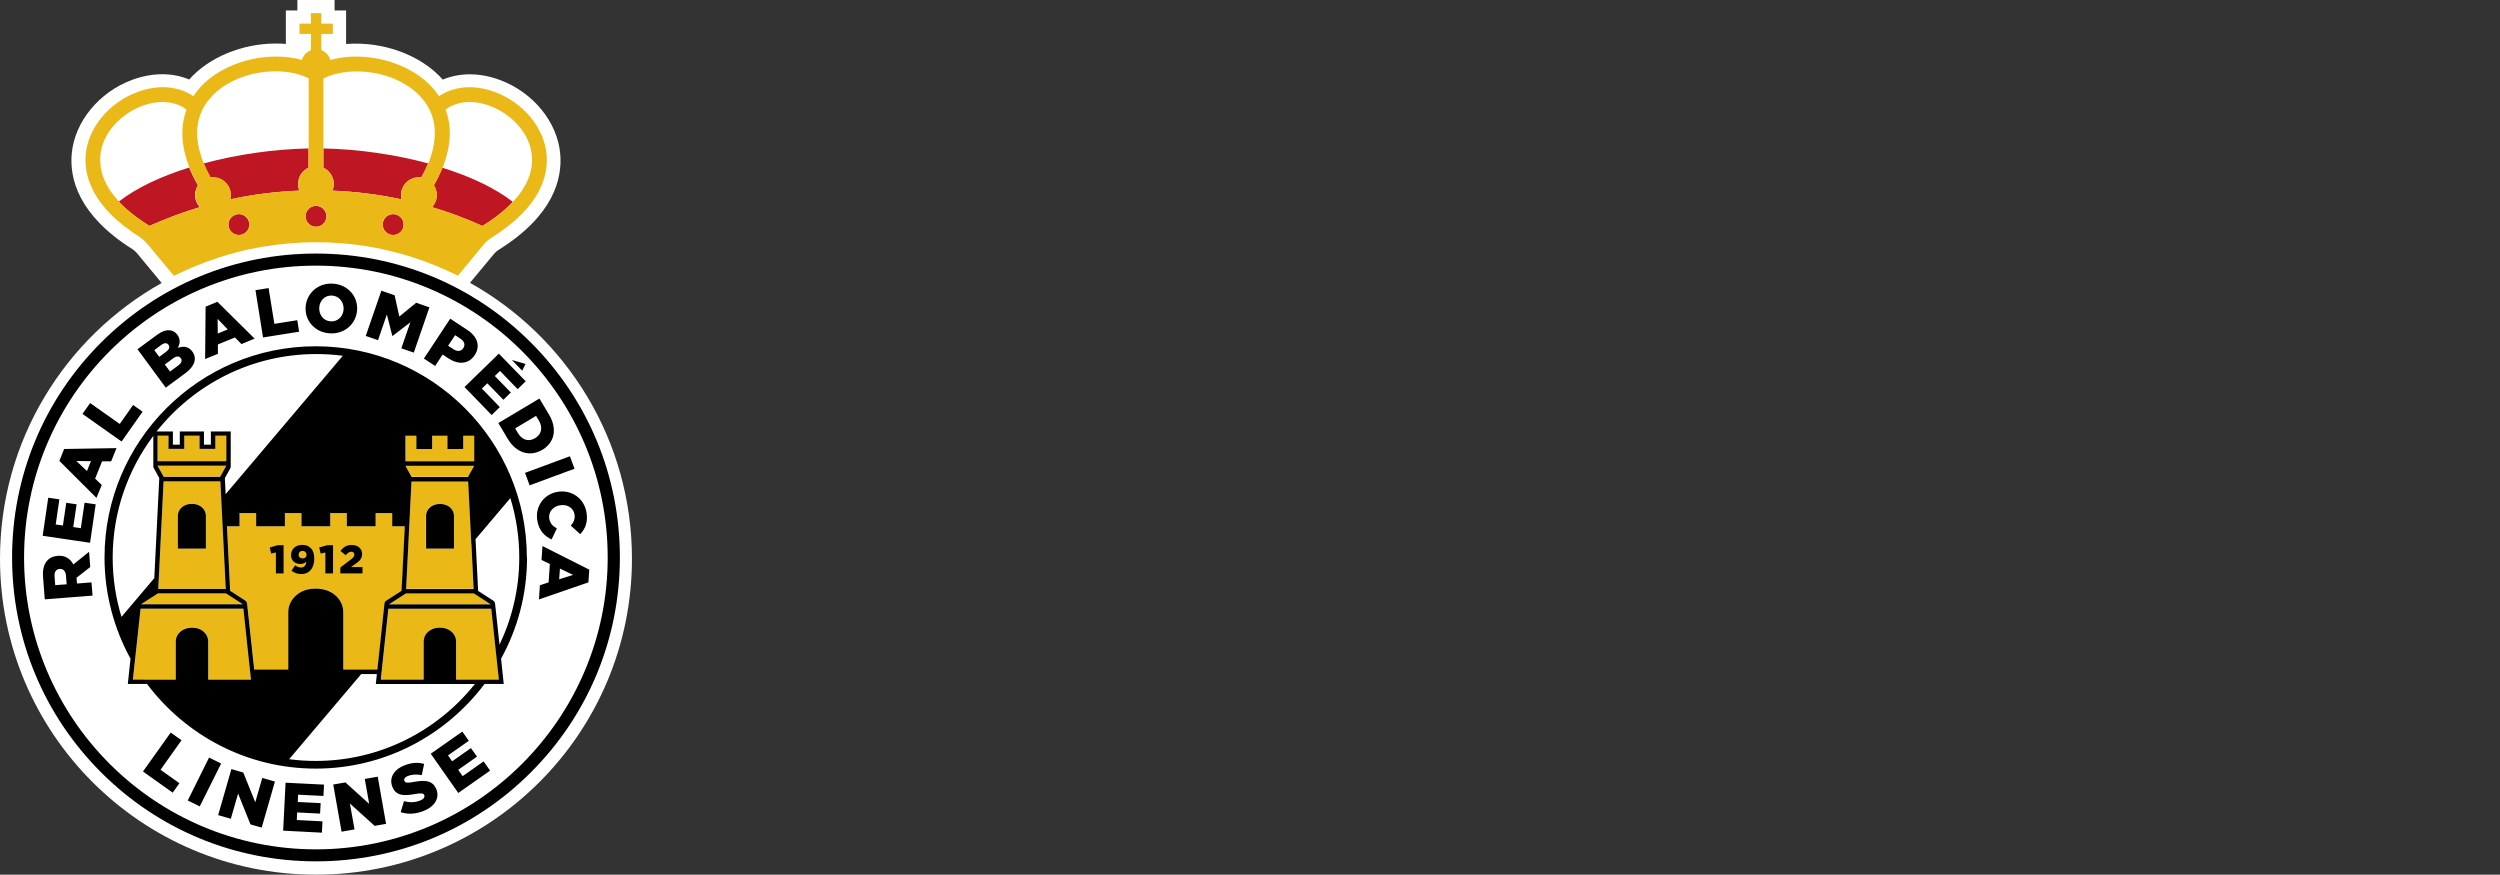 <?xml version="1.0"?>
<svg width="260.7" height="91.21" xmlns="http://www.w3.org/2000/svg" xmlns:svg="http://www.w3.org/2000/svg" data-name="Capa 2">
 <rect width="100%" height="100%" fill="#333333" stroke="none"/>
 <defs>
  <style>.cls-1 { fill: #fff; } .cls-2 { fill: #be1622; } .cls-3 { fill: #eab917; }</style>
 </defs>
 <g class="layer">
  <title>Layer 1</title>
  <g id="svg_3">
   <path class="cls-1" d="m-297.81,48.16l-3.66,-5.18l-3.28,0l0,5.18l-2.59,0l0,-14.86l6.62,0c0.85,0 1.62,0.11 2.3,0.33s1.27,0.53 1.74,0.93c0.47,0.4 0.84,0.9 1.09,1.49c0.25,0.59 0.38,1.24 0.38,1.96c0,0.62 -0.09,1.18 -0.27,1.67c-0.18,0.49 -0.42,0.92 -0.73,1.3c-0.31,0.38 -0.68,0.69 -1.11,0.96c-0.43,0.26 -0.91,0.46 -1.43,0.6l4.01,5.63l-3.08,0l0.01,-0.01zm-0.85,-11.88c-0.54,-0.42 -1.3,-0.63 -2.28,-0.63l-3.81,0l0,5.01l3.83,0c0.94,0 1.68,-0.23 2.24,-0.68c0.55,-0.45 0.83,-1.07 0.83,-1.83c0,-0.82 -0.27,-1.45 -0.81,-1.87z" id="svg_4"/>
   <path class="cls-1" d="m-289.87,45.58c0.58,0.49 1.29,0.73 2.12,0.73c0.64,0 1.19,-0.11 1.66,-0.34c0.47,-0.23 0.93,-0.56 1.38,-1l1.51,1.34c-0.54,0.64 -1.18,1.15 -1.92,1.53c-0.74,0.38 -1.63,0.57 -2.66,0.57c-0.81,0 -1.56,-0.14 -2.26,-0.42c-0.7,-0.28 -1.31,-0.68 -1.83,-1.19c-0.52,-0.51 -0.92,-1.12 -1.22,-1.84c-0.3,-0.71 -0.45,-1.51 -0.45,-2.39c0,-0.81 0.13,-1.56 0.4,-2.27c0.27,-0.71 0.65,-1.33 1.14,-1.86s1.06,-0.95 1.73,-1.26c0.66,-0.31 1.4,-0.47 2.21,-0.47c0.89,0 1.67,0.16 2.35,0.49c0.67,0.33 1.23,0.76 1.68,1.32s0.78,1.2 1.01,1.93c0.23,0.74 0.34,1.51 0.34,2.31c0,0.11 0,0.23 -0.01,0.34c0,0.11 -0.02,0.23 -0.03,0.36l-8.24,0c0.16,0.92 0.52,1.62 1.1,2.11l-0.01,0.01zm4.63,-3.81c-0.04,-0.41 -0.13,-0.8 -0.28,-1.16c-0.14,-0.36 -0.33,-0.67 -0.57,-0.93c-0.24,-0.26 -0.53,-0.47 -0.86,-0.63c-0.33,-0.16 -0.71,-0.23 -1.14,-0.23c-0.79,0 -1.45,0.27 -1.96,0.82c-0.52,0.54 -0.83,1.26 -0.94,2.13l5.75,0z" id="svg_5"/>
   <path class="cls-1" d="m-273.67,48.16l0,-1.38c-0.38,0.45 -0.87,0.84 -1.46,1.15c-0.59,0.31 -1.32,0.47 -2.17,0.47c-0.54,0 -1.05,-0.07 -1.53,-0.22s-0.9,-0.37 -1.26,-0.66c-0.36,-0.29 -0.65,-0.65 -0.87,-1.08c-0.22,-0.43 -0.33,-0.93 -0.33,-1.5l0,-0.04c0,-0.61 0.11,-1.14 0.34,-1.59s0.54,-0.83 0.94,-1.13c0.4,-0.3 0.88,-0.52 1.44,-0.67c0.56,-0.15 1.16,-0.22 1.82,-0.22s1.26,0.04 1.73,0.13c0.47,0.09 0.93,0.2 1.37,0.34l0,-0.28c0,-0.78 -0.24,-1.37 -0.71,-1.78c-0.47,-0.41 -1.16,-0.62 -2.05,-0.62c-0.64,0 -1.2,0.06 -1.7,0.19c-0.5,0.13 -1,0.3 -1.51,0.51l-0.7,-2.06c0.62,-0.28 1.26,-0.51 1.91,-0.68c0.65,-0.17 1.44,-0.25 2.36,-0.25c1.67,0 2.91,0.41 3.72,1.24c0.81,0.83 1.21,1.99 1.21,3.49l0,6.65l-2.55,0l0,-0.01zm0.06,-4.76c-0.33,-0.13 -0.71,-0.23 -1.16,-0.32s-0.92,-0.13 -1.41,-0.13c-0.81,0 -1.44,0.16 -1.89,0.47s-0.68,0.76 -0.68,1.34l0,0.04c0,0.54 0.21,0.95 0.63,1.23s0.93,0.42 1.54,0.42c0.42,0 0.82,-0.06 1.18,-0.17s0.68,-0.27 0.94,-0.48c0.27,-0.21 0.48,-0.45 0.63,-0.74c0.15,-0.29 0.22,-0.61 0.22,-0.97l0,-0.7l0,0.01z" id="svg_6"/>
   <path class="cls-1" d="m-268.35,48.16l0,-15.5l2.59,0l0,15.5l-2.59,0z" id="svg_7"/>
   <path class="cls-1" d="m-246.39,34.32c0.88,0.68 1.31,1.61 1.31,2.79c0,0.45 -0.06,0.86 -0.18,1.21c-0.12,0.35 -0.27,0.66 -0.46,0.93c-0.19,0.26 -0.41,0.49 -0.67,0.69c-0.26,0.2 -0.52,0.37 -0.79,0.51c0.44,0.16 0.83,0.34 1.19,0.54c0.36,0.21 0.67,0.45 0.93,0.73c0.26,0.28 0.46,0.62 0.6,1.01s0.21,0.84 0.21,1.35c0,0.66 -0.13,1.25 -0.39,1.76s-0.63,0.94 -1.11,1.28c-0.48,0.35 -1.06,0.61 -1.74,0.78c-0.68,0.18 -1.43,0.26 -2.25,0.26l-6.87,0l0,-14.86l6.65,0c1.5,0 2.68,0.34 3.56,1.02l0.01,0zm-2.04,4.76c0.51,-0.33 0.76,-0.85 0.76,-1.55c0,-0.61 -0.22,-1.08 -0.67,-1.42c-0.44,-0.33 -1.09,-0.5 -1.94,-0.5l-3.74,0l0,3.97l3.55,0c0.85,0 1.52,-0.17 2.03,-0.5l0.01,0zm0.83,6.24c0.51,-0.35 0.76,-0.86 0.76,-1.54c0,-0.64 -0.25,-1.13 -0.75,-1.49c-0.5,-0.35 -1.27,-0.53 -2.3,-0.53l-4.13,0l0,4.08l4.32,0c0.89,0 1.59,-0.17 2.1,-0.52z" id="svg_8"/>
   <path class="cls-1" d="m-235.14,48.16l0,-1.38c-0.38,0.45 -0.87,0.84 -1.46,1.15c-0.59,0.31 -1.32,0.47 -2.17,0.47c-0.54,0 -1.05,-0.07 -1.53,-0.22c-0.48,-0.15 -0.9,-0.37 -1.26,-0.66c-0.36,-0.29 -0.65,-0.65 -0.87,-1.08c-0.22,-0.43 -0.33,-0.93 -0.33,-1.5l0,-0.04c0,-0.61 0.11,-1.14 0.34,-1.59c0.23,-0.45 0.54,-0.83 0.94,-1.13c0.4,-0.3 0.88,-0.52 1.44,-0.67c0.56,-0.15 1.16,-0.22 1.82,-0.22s1.26,0.04 1.73,0.13s0.93,0.2 1.37,0.34l0,-0.28c0,-0.78 -0.24,-1.37 -0.71,-1.78c-0.47,-0.41 -1.16,-0.62 -2.05,-0.62c-0.64,0 -1.2,0.06 -1.7,0.19c-0.5,0.13 -1,0.3 -1.51,0.51l-0.7,-2.06c0.62,-0.28 1.26,-0.51 1.91,-0.68c0.65,-0.17 1.44,-0.25 2.36,-0.25c1.67,0 2.91,0.41 3.72,1.24c0.81,0.83 1.21,1.99 1.21,3.49l0,6.65l-2.55,0l0,-0.01zm0.06,-4.76c-0.33,-0.13 -0.71,-0.23 -1.16,-0.32s-0.92,-0.13 -1.41,-0.13c-0.81,0 -1.44,0.16 -1.89,0.47c-0.45,0.31 -0.68,0.76 -0.68,1.34l0,0.04c0,0.54 0.21,0.95 0.63,1.23s0.93,0.42 1.54,0.42c0.42,0 0.82,-0.06 1.18,-0.17s0.68,-0.27 0.94,-0.48c0.27,-0.21 0.48,-0.45 0.63,-0.74s0.22,-0.61 0.22,-0.97l0,-0.7l0,0.01z" id="svg_9"/>
   <path class="cls-1" d="m-229.81,48.16l0,-15.5l2.59,0l0,15.5l-2.59,0z" id="svg_10"/>
   <path class="cls-1" d="m-213.43,44.83c-0.3,0.71 -0.72,1.33 -1.25,1.86c-0.53,0.53 -1.16,0.95 -1.9,1.26s-1.54,0.47 -2.4,0.47s-1.64,-0.15 -2.37,-0.46c-0.73,-0.3 -1.36,-0.72 -1.89,-1.25c-0.53,-0.53 -0.94,-1.15 -1.24,-1.85s-0.45,-1.45 -0.45,-2.26s0.15,-1.57 0.46,-2.28c0.3,-0.71 0.72,-1.34 1.25,-1.87c0.53,-0.53 1.16,-0.95 1.89,-1.26c0.73,-0.31 1.53,-0.47 2.39,-0.47s1.66,0.15 2.39,0.46c0.73,0.3 1.36,0.72 1.89,1.25c0.53,0.53 0.94,1.15 1.24,1.86c0.3,0.71 0.45,1.46 0.45,2.27s-0.15,1.56 -0.46,2.27zm-2.39,-3.63c-0.17,-0.44 -0.4,-0.82 -0.71,-1.16s-0.66,-0.59 -1.08,-0.79c-0.42,-0.19 -0.88,-0.29 -1.38,-0.29s-0.97,0.1 -1.38,0.29c-0.42,0.19 -0.77,0.45 -1.07,0.77c-0.29,0.33 -0.52,0.7 -0.67,1.14s-0.23,0.9 -0.23,1.39s0.08,0.97 0.25,1.41s0.4,0.83 0.71,1.16c0.3,0.33 0.66,0.58 1.08,0.77c0.42,0.19 0.87,0.29 1.36,0.29c0.52,0 0.99,-0.1 1.4,-0.29c0.42,-0.19 0.77,-0.45 1.07,-0.77c0.29,-0.33 0.52,-0.7 0.67,-1.14c0.15,-0.43 0.23,-0.9 0.23,-1.39s-0.08,-0.96 -0.25,-1.4l0,0.01z" id="svg_11"/>
   <path class="cls-1" d="m-199.85,37.27c0.62,-0.36 1.35,-0.55 2.2,-0.55c1.23,0 2.19,0.37 2.89,1.11c0.69,0.74 1.04,1.8 1.04,3.17l0,7.15l-2.59,0l0,-6.35c0,-0.89 -0.2,-1.57 -0.59,-2.03c-0.39,-0.47 -0.95,-0.7 -1.67,-0.7s-1.28,0.24 -1.72,0.71c-0.44,0.47 -0.67,1.16 -0.67,2.06l0,6.31l-2.59,0l0,-6.38c0,-0.88 -0.2,-1.55 -0.59,-2.01c-0.39,-0.47 -0.95,-0.7 -1.67,-0.7s-1.3,0.25 -1.73,0.74s-0.65,1.18 -0.65,2.05l0,6.29l-2.59,0l0,-11.21l2.59,0l0,1.72c0.18,-0.26 0.38,-0.5 0.59,-0.73s0.46,-0.44 0.73,-0.62c0.28,-0.19 0.59,-0.33 0.93,-0.44s0.73,-0.16 1.16,-0.16c0.81,0 1.49,0.18 2.05,0.55s0.99,0.85 1.28,1.45c0.45,-0.6 0.99,-1.08 1.6,-1.45l0,0.02z" id="svg_12"/>
   <path class="cls-1" d="m-179.89,45.04c-0.29,0.72 -0.68,1.33 -1.17,1.84c-0.49,0.5 -1.05,0.88 -1.68,1.14c-0.63,0.26 -1.28,0.38 -1.94,0.38c-0.92,0 -1.68,-0.2 -2.29,-0.59c-0.61,-0.4 -1.11,-0.86 -1.51,-1.38l0.02,5.14l-2.59,0l0,-14.61l2.59,0l0,1.87c0.41,-0.59 0.92,-1.09 1.52,-1.5c0.61,-0.4 1.36,-0.6 2.27,-0.6c0.66,0 1.31,0.13 1.93,0.38s1.18,0.63 1.66,1.14c0.49,0.5 0.88,1.11 1.18,1.84c0.3,0.72 0.44,1.55 0.44,2.48s-0.15,1.76 -0.44,2.48l0.01,-0.01zm-2.41,-3.98c-0.17,-0.45 -0.4,-0.82 -0.69,-1.14c-0.29,-0.31 -0.63,-0.55 -1.02,-0.72c-0.39,-0.17 -0.8,-0.25 -1.24,-0.25s-0.86,0.08 -1.25,0.25c-0.4,0.17 -0.74,0.41 -1.04,0.73c-0.3,0.32 -0.53,0.7 -0.71,1.14s-0.27,0.93 -0.27,1.49s0.09,1.05 0.27,1.49s0.41,0.82 0.71,1.14s0.64,0.56 1.04,0.73c0.4,0.17 0.81,0.26 1.25,0.26s0.85,-0.09 1.24,-0.26c0.39,-0.17 0.73,-0.41 1.02,-0.72s0.52,-0.69 0.69,-1.14c0.17,-0.45 0.25,-0.94 0.25,-1.5s-0.08,-1.05 -0.25,-1.5z" id="svg_13"/>
   <path class="cls-1" d="m-174.19,45.58c0.58,0.49 1.29,0.73 2.12,0.73c0.64,0 1.19,-0.11 1.66,-0.34c0.47,-0.23 0.93,-0.56 1.38,-1l1.51,1.34c-0.54,0.64 -1.18,1.15 -1.92,1.53c-0.74,0.38 -1.63,0.57 -2.66,0.57c-0.81,0 -1.56,-0.14 -2.26,-0.42c-0.7,-0.28 -1.31,-0.68 -1.83,-1.19c-0.52,-0.51 -0.92,-1.12 -1.22,-1.84c-0.3,-0.71 -0.45,-1.51 -0.45,-2.39c0,-0.81 0.13,-1.56 0.4,-2.27c0.27,-0.71 0.65,-1.33 1.14,-1.86s1.06,-0.95 1.73,-1.26c0.66,-0.31 1.4,-0.47 2.21,-0.47c0.89,0 1.67,0.16 2.35,0.49c0.67,0.33 1.23,0.76 1.68,1.32s0.78,1.2 1.01,1.93c0.23,0.74 0.34,1.51 0.34,2.31c0,0.11 0,0.23 -0.01,0.34c0,0.11 -0.02,0.23 -0.03,0.36l-8.24,0c0.16,0.92 0.52,1.62 1.1,2.11l-0.01,0.01zm4.63,-3.81c-0.04,-0.41 -0.13,-0.8 -0.28,-1.16c-0.14,-0.36 -0.33,-0.67 -0.57,-0.93c-0.24,-0.26 -0.53,-0.47 -0.86,-0.63c-0.33,-0.16 -0.71,-0.23 -1.14,-0.23c-0.79,0 -1.45,0.27 -1.96,0.82c-0.52,0.54 -0.83,1.26 -0.94,2.13l5.75,0zm-4.01,-6.24l2.25,-3.48l2.34,1.04l-2.59,2.44l-2,0z" id="svg_14"/>
   <path class="cls-1" d="m-156.42,48.16l0,-1.87c-0.41,0.58 -0.92,1.08 -1.54,1.49s-1.37,0.62 -2.28,0.62c-0.66,0 -1.31,-0.13 -1.93,-0.38c-0.62,-0.25 -1.17,-0.63 -1.65,-1.14c-0.48,-0.5 -0.87,-1.11 -1.16,-1.84c-0.3,-0.72 -0.44,-1.55 -0.44,-2.48s0.14,-1.76 0.43,-2.48c0.29,-0.72 0.67,-1.33 1.15,-1.84c0.48,-0.5 1.03,-0.88 1.66,-1.14c0.63,-0.25 1.27,-0.38 1.94,-0.38c0.92,0 1.68,0.2 2.29,0.59s1.12,0.86 1.53,1.38l0,-6.03l2.59,0l0,15.5l-2.59,0zm-0.22,-7.09c-0.18,-0.44 -0.41,-0.82 -0.71,-1.14c-0.3,-0.32 -0.64,-0.56 -1.04,-0.73c-0.39,-0.17 -0.8,-0.25 -1.23,-0.25s-0.85,0.08 -1.24,0.24c-0.39,0.16 -0.73,0.4 -1.03,0.71c-0.3,0.31 -0.53,0.69 -0.7,1.14c-0.17,0.45 -0.25,0.95 -0.25,1.52s0.08,1.05 0.25,1.5c0.17,0.45 0.4,0.82 0.7,1.14s0.64,0.55 1.03,0.72c0.39,0.17 0.8,0.26 1.24,0.26s0.83,-0.09 1.23,-0.26c0.39,-0.17 0.74,-0.41 1.04,-0.73s0.53,-0.7 0.71,-1.14c0.18,-0.44 0.27,-0.93 0.27,-1.49s-0.09,-1.05 -0.27,-1.49z" id="svg_15"/>
   <path class="cls-1" d="m-151.01,35.23l0,-2.44l2.78,0l0,2.44l-2.78,0zm0.11,12.93l0,-11.21l2.59,0l0,11.21l-2.59,0z" id="svg_16"/>
   <path class="cls-1" d="m-137.51,47.83c-0.71,0.39 -1.61,0.58 -2.7,0.58c-0.84,0 -1.61,-0.15 -2.31,-0.46c-0.71,-0.3 -1.32,-0.72 -1.84,-1.25c-0.52,-0.53 -0.93,-1.15 -1.22,-1.85s-0.44,-1.45 -0.44,-2.26s0.15,-1.56 0.44,-2.27c0.29,-0.71 0.7,-1.33 1.22,-1.87c0.52,-0.54 1.14,-0.96 1.85,-1.27s1.49,-0.47 2.33,-0.47c1.06,0 1.94,0.18 2.64,0.53c0.7,0.35 1.31,0.82 1.84,1.4l-1.59,1.72c-0.4,-0.41 -0.82,-0.75 -1.26,-1.01c-0.45,-0.26 -0.99,-0.39 -1.65,-0.39c-0.47,0 -0.9,0.1 -1.3,0.29c-0.4,0.19 -0.74,0.45 -1.02,0.77c-0.28,0.33 -0.51,0.7 -0.67,1.14c-0.16,0.43 -0.24,0.9 -0.24,1.39s0.08,0.98 0.24,1.42c0.16,0.44 0.39,0.82 0.69,1.15c0.3,0.33 0.65,0.58 1.06,0.77c0.41,0.19 0.86,0.29 1.36,0.29c0.61,0 1.14,-0.13 1.6,-0.39c0.46,-0.26 0.9,-0.6 1.31,-1.01l1.55,1.53c-0.55,0.62 -1.18,1.13 -1.89,1.52z" id="svg_17"/>
   <path class="cls-1" d="m-126.85,48.16l0,-1.38c-0.38,0.45 -0.87,0.84 -1.47,1.15c-0.59,0.31 -1.32,0.47 -2.17,0.47c-0.54,0 -1.05,-0.07 -1.53,-0.22c-0.48,-0.15 -0.9,-0.37 -1.26,-0.66c-0.36,-0.29 -0.65,-0.65 -0.87,-1.08c-0.22,-0.43 -0.33,-0.93 -0.33,-1.5l0,-0.04c0,-0.61 0.11,-1.14 0.34,-1.59c0.23,-0.45 0.54,-0.83 0.94,-1.13c0.4,-0.3 0.88,-0.52 1.44,-0.67c0.56,-0.15 1.16,-0.22 1.82,-0.22s1.26,0.04 1.73,0.13s0.93,0.2 1.37,0.34l0,-0.28c0,-0.78 -0.24,-1.37 -0.71,-1.78c-0.47,-0.41 -1.16,-0.62 -2.05,-0.62c-0.64,0 -1.2,0.06 -1.7,0.19c-0.5,0.13 -1,0.3 -1.51,0.51l-0.7,-2.06c0.62,-0.28 1.26,-0.51 1.91,-0.68c0.65,-0.17 1.44,-0.25 2.36,-0.25c1.67,0 2.91,0.41 3.72,1.24c0.81,0.83 1.21,1.99 1.21,3.49l0,6.65l-2.55,0l0.01,-0.01zm0.06,-4.76c-0.33,-0.13 -0.71,-0.23 -1.16,-0.32s-0.92,-0.13 -1.41,-0.13c-0.81,0 -1.44,0.16 -1.89,0.47c-0.45,0.31 -0.68,0.76 -0.68,1.34l0,0.04c0,0.54 0.21,0.95 0.63,1.23s0.93,0.42 1.54,0.42c0.42,0 0.82,-0.06 1.18,-0.17c0.36,-0.11 0.68,-0.27 0.94,-0.48s0.48,-0.45 0.63,-0.74s0.22,-0.61 0.22,-0.97l0,-0.7l0,0.01z" id="svg_18"/>
   <path class="cls-1" d="m-307.66,56.53l4.99,0l0,13.64l8.72,0l0,4.37l-13.71,0l0,-18.01z" id="svg_19"/>
   <path class="cls-1" d="m-292.61,55.76l5.09,0l0,3.6l-5.09,0l0,-3.6zm0.1,4.86l4.89,0l0,13.92l-4.89,0l0,-13.92z" id="svg_20"/>
   <path class="cls-1" d="m-285.4,60.62l4.89,0l0,1.96c0.9,-1.16 2.19,-2.26 4.17,-2.26c2.96,0 4.73,1.96 4.73,5.12l0,9.11l-4.89,0l0,-7.54c0,-1.52 -0.8,-2.34 -1.96,-2.34s-2.06,0.82 -2.06,2.34l0,7.54l-4.89,0l0,-13.92l0.01,-0.01z" id="svg_21"/>
   <path class="cls-1" d="m-270.17,67.64l0,-0.05c0,-4.07 2.91,-7.28 7.03,-7.28c4.81,0 7.02,3.53 7.02,7.62c0,0.31 0,0.67 -0.03,1l-9.31,0c0.39,1.52 1.49,2.29 3.01,2.29c1.16,0 2.08,-0.44 3.09,-1.42l2.7,2.24c-1.34,1.7 -3.27,2.83 -6.05,2.83c-4.37,0 -7.46,-2.91 -7.46,-7.23zm9.47,-1.21c-0.18,-1.54 -1.08,-2.52 -2.42,-2.52s-2.16,1 -2.42,2.52l4.84,0z" id="svg_22"/>
   <path class="cls-1" d="m-254.55,60.62l4.89,0l0,1.96c0.9,-1.16 2.19,-2.26 4.17,-2.26c2.96,0 4.73,1.96 4.73,5.12l0,9.11l-4.89,0l0,-7.54c0,-1.52 -0.8,-2.34 -1.96,-2.34s-2.06,0.82 -2.06,2.34l0,7.54l-4.89,0l0,-13.92l0.01,-0.01z" id="svg_23"/>
   <path class="cls-1" d="m-239.8,72.79l1.83,-2.96c1.6,1.05 3.35,1.6 4.79,1.6c0.85,0 1.24,-0.26 1.24,-0.75l0,-0.05c0,-0.54 -0.77,-0.77 -2.24,-1.18c-2.75,-0.72 -4.94,-1.65 -4.94,-4.45l0,-0.05c0,-2.96 2.37,-4.61 5.58,-4.61c2.03,0 4.14,0.59 5.74,1.62l-1.67,3.09c-1.44,-0.8 -3.01,-1.29 -4.12,-1.29c-0.75,0 -1.13,0.28 -1.13,0.67l0,0.05c0,0.54 0.8,0.8 2.26,1.24c2.75,0.77 4.94,1.72 4.94,4.43l0,0.05c0,3.06 -2.29,4.66 -5.69,4.66c-2.34,0 -4.66,-0.67 -6.59,-2.06l0,-0.01z" id="svg_24"/>
   <path class="cls-1" d="m-226.6,67.64l0,-0.05c0,-4.07 2.91,-7.28 7.02,-7.28c4.81,0 7.03,3.53 7.03,7.62c0,0.31 0,0.67 -0.03,1l-9.32,0c0.39,1.52 1.49,2.29 3.01,2.29c1.16,0 2.08,-0.44 3.09,-1.42l2.7,2.24c-1.34,1.7 -3.27,2.83 -6.05,2.83c-4.37,0 -7.46,-2.91 -7.46,-7.23l0.01,0zm9.47,-1.21c-0.18,-1.54 -1.08,-2.52 -2.42,-2.52s-2.16,1 -2.42,2.52l4.84,0z" id="svg_25"/>
  </g>
  <g id="svg_34" transform="matrix(1 0 0 1 0 0)">
   <ellipse class="cls-1" cx="32.95" cy="58.1" id="svg_1" rx="31.8" ry="31.82"/>
   <g id="svg_26">
    <g id="svg_27">
     <path class="cls-1" d="m49.01,29.49l2.51,-3.02c0.14,-0.17 0.31,-0.32 0.51,-0.44c5.7,-3.56 6.62,-7.4 6.39,-9.99c-0.29,-3.31 -2.82,-6.41 -6.29,-7.7c-1.05,-0.39 -2.11,-0.59 -3.15,-0.59c-0.99,0 -1.95,0.19 -2.81,0.55c-2.04,-2.31 -5.51,-3.75 -9.04,-3.75c-0.35,0 -0.7,0.01 -1.04,0.04l0,-3.5l-1.2,0l0,-1.09l-3.88,0l0,1.09l-1.2,0l0,3.49c-0.34,-0.03 -0.69,-0.04 -1.04,-0.04c-3.53,0 -7,1.44 -9.04,3.75c-0.86,-0.36 -1.82,-0.55 -2.81,-0.55s-2.1,0.2 -3.15,0.59c-3.47,1.29 -5.99,4.39 -6.29,7.7c-0.23,2.58 0.68,6.39 6.31,9.94c0.19,0.12 0.36,0.27 0.5,0.44l2.57,3.1c-10.06,5.64 -16.86,16.4 -16.86,28.75c0,18.2 14.75,32.95 32.95,32.95s32.95,-14.75 32.95,-32.95c0,-12.36 -6.81,-23.13 -16.88,-28.76l-0.01,-0.01z" id="svg_28"/>
     <path class="cls-3" d="m40.1,62.96l-0.74,6.86l-3.55,0l0,-5.99c0,-1.19 -1.01,-2.46 -2.87,-2.46s-2.87,1.27 -2.87,2.46l0,5.99l-3.55,0l-0.74,-6.86s0,0 0,-0.01c0,-0.03 0,-0.05 -0.02,-0.07c0,0 0,-0.01 0,-0.02c-0.01,-0.03 -0.02,-0.06 -0.04,-0.08c0,0 0,-0.01 -0.01,-0.02c-0.01,-0.02 -0.03,-0.04 -0.04,-0.06c0,0 -0.01,-0.01 -0.02,-0.02c-0.02,-0.02 -0.05,-0.04 -0.07,-0.06l-1.57,-1.01l-0.33,-6.73l1.31,0l0,-1.38l1.73,0l0,1.38l3,0l0,-1.38l1.73,0l0,1.38l3,0l0,-1.38l1.73,0l0,1.38l3,0l0,-1.38l1.73,0l0,1.38l1.31,0l-0.33,6.73l-1.57,1.01s-0.05,0.04 -0.07,0.06c0,0 -0.01,0.01 -0.02,0.02c-0.02,0.02 -0.03,0.04 -0.04,0.06c0,0 0,0.01 -0.01,0.02c-0.02,0.03 -0.03,0.05 -0.04,0.08c0,0 0,0.01 0,0.02c0,0.02 -0.01,0.05 -0.02,0.07c0,0 0,0 0,0.01l-0.02,0zm9.36,-14.86l0,-2.66l-1.14,0l0,1.38l-1.65,0l0,-1.38l-1.59,0l0,1.38l-1.65,0l0,-1.38l-1.14,0l0,2.66l7.17,0zm2.57,22.76l-0.79,-7.39s-0.03,0 -0.05,0l-10.63,0s-0.03,0 -0.05,0l-0.79,7.39l4.46,0l0,-3.99c0,-0.75 0.65,-1.43 1.69,-1.43s1.69,0.68 1.69,1.43l0,3.99l4.46,0l0.01,0zm-3.2,-20.67l0.56,11.22l-7.04,0l0.56,-11.22s0.02,0 0.02,0l5.87,0s0.02,0 0.02,0l0.01,0zm-1.5,3.58c0,-0.64 -0.56,-1.23 -1.46,-1.23s-1.46,0.59 -1.46,1.23l0,3.43l2.91,0l0,-3.43l0.01,0zm-5.04,-5.22l0.65,1.17l5.87,0l0.65,-1.17l-7.17,0zm-1.73,14.45l10.63,0l-1.77,-1.14l-7.08,0l-1.77,1.14l-0.01,0zm-16.95,-14.91l0,-2.66l-1.14,0l0,1.38l-1.65,0l0,-1.38l-1.59,0l0,1.38l-1.65,0l0,-1.38l-1.14,0l0,2.66l7.17,0zm1.73,15.37l-10.63,0s-0.03,0 -0.05,0l-0.79,7.39l4.46,0l0,-3.99c0,-0.75 0.65,-1.43 1.69,-1.43s1.69,0.68 1.69,1.43l0,3.99l4.46,0l-0.79,-7.39s-0.03,0 -0.05,0l0.01,0zm-2.38,-13.28s0.02,0 0.02,0l0.56,11.22l-7.04,0l0.56,-11.22s0.02,0 0.02,0l5.87,0l0.01,0zm-1.48,3.58c0,-0.64 -0.56,-1.23 -1.46,-1.23s-1.46,0.59 -1.46,1.23l0,3.43l2.92,0l0,-3.43zm2.13,-5.22l-7.17,0l0.65,1.17l5.87,0l0.65,-1.17l0,0zm-0.04,13.31l-7.08,0l-1.77,1.14l10.63,0l-1.77,-1.14l-0.01,0z" id="svg_29"/>
     <path d="m54.45,38.65l-1.07,-1.11l1.42,0.41l-0.35,0.71l0,-0.01zm-2.49,5.47l4.29,-2.56l0.99,1.65c0.92,1.53 0.56,2.95 -0.67,3.69l-0.01,0c-1.24,0.75 -2.69,0.4 -3.62,-1.15l-0.97,-1.63l-0.01,0zm1.76,0.56l0.29,0.48c0.42,0.71 1.1,0.95 1.79,0.53l0.01,0c0.69,-0.42 0.8,-1.13 0.38,-1.84l-0.29,-0.48l-2.18,1.3l0,0.01zm-2.44,-1.41l0.84,-0.82l-1.87,-1.93l0.57,-0.55l1.67,1.72l0.78,-0.76l-1.67,-1.72l0.54,-0.53l1.84,1.9l0.84,-0.82l-2.8,-2.88l-3.58,3.48l2.82,2.91l0.02,0zm-32.59,13.94l2.78,0l0,-3.29l0,0s0,-0.15 0,-0.15c0,-0.64 -0.56,-1.23 -1.46,-1.23s-1.46,0.59 -1.46,1.23l0,3.43l0.13,0l0.01,0.01zm45.95,0.92c0,8.47 -3.3,16.43 -9.28,22.41c-5.99,5.99 -13.95,9.28 -22.41,9.28s-16.43,-3.3 -22.41,-9.28c-5.99,-5.99 -9.28,-13.95 -9.28,-22.41s3.3,-16.43 9.28,-22.41c5.99,-5.99 13.95,-9.28 22.41,-9.28s16.43,3.3 22.41,9.28c5.99,5.99 9.28,13.95 9.28,22.41zm-1.27,0c0,-16.78 -13.65,-30.43 -30.43,-30.43s-30.43,13.65 -30.43,30.44s13.65,30.43 30.43,30.43s30.43,-13.65 30.43,-30.43l0,-0.01zm-8.41,0c0,3.83 -0.98,7.42 -2.71,10.56l0.28,2.63l-2,0c-4.02,5.35 -10.41,8.83 -17.6,8.83s-13.58,-3.48 -17.6,-8.83l-2,0l0.28,-2.63c-1.72,-3.14 -2.71,-6.74 -2.71,-10.56c0,-12.14 9.88,-22.02 22.02,-22.02s22.02,9.88 22.02,22.02l0.02,0zm-14.66,4.49l1.57,-1.01l0.07,-1.35l0.27,-5.38l-1.31,0l0,-1.38l-1.73,0l0,1.38l-3,0l0,-1.38l-1.73,0l0,1.38l-3,0l0,-1.38l-1.73,0l0,1.38l-3,0l0,-1.38l-1.73,0l0,1.38l-1.31,0l0.33,6.73l1.57,1.01s0.05,0.04 0.07,0.06c0,0 0.01,0.01 0.02,0.02c0.02,0.02 0.03,0.04 0.04,0.06c0,0 0,0.01 0.01,0.02c0.02,0.03 0.03,0.05 0.04,0.08c0,0 0,0.01 0,0.02c0,0.02 0.01,0.05 0.02,0.07c0,0 0,0 0,0.01l0.74,6.86l3.55,0l0,-5.99l0,0c0,-0.67 0.32,-1.36 0.93,-1.84c0.07,-0.05 0.14,-0.1 0.21,-0.15c0.45,-0.29 1.03,-0.46 1.73,-0.46s1.28,0.18 1.73,0.46c0.07,0.05 0.15,0.1 0.21,0.15c0.61,0.48 0.93,1.17 0.93,1.84l0,0l0,5.99l3.55,0l0.19,-1.74l0,0s0.55,-5.13 0.55,-5.13c0,0 0,0 0,-0.01c0,-0.03 0,-0.05 0.02,-0.07c0,0 0,-0.01 0,-0.02c0.01,-0.03 0.02,-0.06 0.04,-0.08c0,0 0,-0.01 0.01,-0.02c0.01,-0.02 0.02,-0.03 0.03,-0.04c0,0 0,0 0.01,-0.01c0,0 0,0 0,0c0,0 0,-0.01 0.01,-0.01c0.02,-0.02 0.05,-0.04 0.07,-0.06l0.02,-0.01zm-22.73,-15.81l0,-1.38l-1.14,0l0,2.66l7.17,0l0,-2.66l-1.14,0l0,1.38l-1.65,0l0,-1.38l-1.59,0l0,1.38l-1.65,0zm-1.14,1.75l0.65,1.17l5.87,0l0.65,-1.17l-7.17,0zm0.63,1.63l-0.47,9.51l0,0s-0.09,1.71 -0.09,1.71l7.04,0l-0.47,-9.37l0,0s-0.09,-1.85 -0.09,-1.85c0,0 -0.02,0 -0.02,0l-5.87,0s-0.02,0 -0.02,0l-0.01,0zm8.27,12.82l-1.77,-1.14l-7.08,0l-1.77,1.14l10.63,0l-0.01,0zm19.74,-16.19l-1.65,0l0,-1.38l-1.14,0l0,2.66l7.17,0l0,-2.66l-1.14,0l0,1.38l-1.65,0l0,-1.38l-1.59,0l0,1.38zm-2.14,2.92l5.87,0l0.65,-1.17l-7.17,0l0.65,1.17zm8.25,13.28l-1.77,-1.14l-7.08,0l-1.77,1.14l10.63,0l-0.01,0zm-2.03,-6.27l0,0l-0.33,-6.54s-0.02,0 -0.02,0l-5.87,0s-0.02,0 -0.02,0l-0.56,11.22l7.04,0l-0.23,-4.67l-0.01,-0.01zm-32.84,-11.76l1.72,0l0,1.38l0.72,0l0,-1.38l2.52,0l0,1.38l0.72,0l0,-1.38l2.07,0l0,3.58l0,0s0,0 0,0c0,0.01 0,0.03 0,0.04c0,0 0,0.01 0,0.02c0,0.01 0,0.02 0,0.03c0,0 0,0 0,0.01c0,0 0,0.01 0,0.02c0,0.01 0,0.03 -0.01,0.04c0,0 0,0.01 0,0.02c0,0.01 -0.01,0.03 -0.02,0.04c0,0 0,0 0,0.01l0,0s0,0.01 0,0.01l-0.58,1.04l0.08,1.68l12.22,-14.43c-0.91,-0.12 -1.84,-0.18 -2.78,-0.18c-6.73,0 -12.74,3.16 -16.63,8.06l-0.03,0.01zm-3.66,19.36l3.44,-4.06l0.52,-10.44l-0.58,-1.05s-0.01,-0.02 -0.02,-0.03c0,0 0,-0.01 0,-0.02c0,-0.02 -0.02,-0.05 -0.02,-0.07c0,0 0,-0.01 0,-0.02c0,-0.02 0,-0.05 0,-0.07c0,0 0,0 0,0l0,-3.14c-2.66,3.55 -4.24,7.95 -4.24,12.71c0,2.16 0.33,4.24 0.93,6.21l-0.03,-0.02zm2.34,6.52l2.84,0s0.5,0 0.5,0l0,-3.99c0,-0.61 0.43,-1.16 1.15,-1.36c0.17,-0.04 0.34,-0.07 0.54,-0.07l0,0c1.05,0 1.69,0.68 1.69,1.43l0,3.99l0.23,0s4.23,0 4.23,0l-0.34,-3.17l-0.45,-4.23s-0.03,0 -0.05,0l-10.62,0s-0.03,0 -0.05,0l-0.47,4.35l-0.17,1.56s0,0 0,0l-0.16,1.48l1.13,0l0,0.01zm34.54,0.46l-10.34,0l0.11,-1.04l-1.63,0l-7.52,8.88c0.91,0.12 1.84,0.18 2.78,0.18c6.71,0 12.7,-3.14 16.59,-8.02l0.01,0zm2.49,-0.46l-0.79,-7.39s-0.03,0 -0.05,0l-7.73,0s-2.9,0 -2.9,0c-0.02,0 -0.03,0 -0.05,0l-0.79,7.39l3.97,0s0.5,0 0.5,0l0,-3.99c0,-0.75 0.65,-1.43 1.69,-1.43s1.69,0.68 1.69,1.43l0,3.99l0.23,0s2.11,0 2.11,0l2.12,0zm1.21,-18.94l-3.64,4.3l0.27,5.39l1.57,1.01s0.05,0.04 0.07,0.06c0,0 0.01,0.01 0.02,0.02c0.02,0.02 0.03,0.04 0.04,0.06c0,0 0,0.01 0.01,0.02c0.02,0.03 0.03,0.05 0.04,0.08c0,0 0,0.01 0,0.02c0,0.02 0.01,0.05 0.02,0.07c0,0 0,0 0,0.01l0.46,4.26c1.31,-2.76 2.06,-5.83 2.06,-9.09c0,-2.16 -0.33,-4.24 -0.93,-6.21l0.01,0zm4.29,4.32l0.55,-1.15c-0.41,-0.23 -0.7,-0.49 -0.79,-1c-0.12,-0.69 0.37,-1.28 1.11,-1.41l0.01,0c0.72,-0.13 1.39,0.25 1.51,0.94c0.08,0.47 -0.08,0.83 -0.39,1.18l0.98,0.89c0.53,-0.54 0.83,-1.26 0.66,-2.27c-0.26,-1.49 -1.58,-2.39 -3.02,-2.14l-0.01,0c-1.47,0.26 -2.34,1.58 -2.1,2.99c0.19,1.09 0.77,1.63 1.5,1.98l-0.01,-0.01zm-13.32,-18.85l2.75,-4.17l1.79,1.18c1.05,0.69 1.38,1.68 0.77,2.61l0,0c-0.65,1 -1.75,1.02 -2.78,0.33l-0.57,-0.38l-0.78,1.19l-1.16,-0.76l-0.02,0zm2.54,-1.34l0.55,0.36c0.41,0.27 0.8,0.22 1.02,-0.11l0,0c0.24,-0.37 0.11,-0.73 -0.31,-1l-0.54,-0.36l-0.73,1.1l0.01,0.01zm14.71,23.34l-0.09,1.33l-5.16,1.78l0.1,-1.48l0.91,-0.3l0.13,-1.92l-0.87,-0.42l0.1,-1.45l4.88,2.46zm-1.68,0.55l-1.38,-0.66l-0.08,1.12l1.45,-0.46l0.01,0zm-0.34,-12.37l-4.68,1.73l0.48,1.3l4.68,-1.73l-0.48,-1.3zm-32.81,36.08l-1.25,-3.1l-1.24,-0.36l-1.38,4.8l1.32,0.38l0.76,-2.63l1.29,3.22l1.17,0.33l1.38,-4.8l-1.32,-0.38l-0.73,2.54zm2.9,2.96l4.05,0.21l0.06,-1.18l-2.68,-0.14l0.04,-0.79l2.39,0.12l0.06,-1.09l-2.39,-0.12l0.04,-0.76l2.64,0.13l0.06,-1.18l-4.01,-0.2l-0.25,4.99l-0.01,0.01zm-19.98,-25.89l0.11,1.38l-4.98,0.39l-0.18,-2.35c-0.06,-0.76 0.1,-1.3 0.41,-1.66c0.26,-0.31 0.63,-0.49 1.13,-0.53l0.01,0c0.76,-0.06 1.3,0.31 1.61,0.9l1.64,-1.32l0.12,1.59l-1.43,1.12l0,0s0.05,0.6 0.05,0.6l1.51,-0.12zm-2.59,0.2l-0.07,-0.91c-0.04,-0.47 -0.29,-0.72 -0.65,-0.69l-0.01,0c-0.39,0.03 -0.57,0.33 -0.53,0.79l0.07,0.9l1.2,-0.09l-0.01,0zm7.92,-18l-0.99,-0.7l-1.39,1.98l-3.09,-2.18l-0.8,1.13l4.08,2.88l2.19,-3.11zm2.43,-2.49l-2.96,-4.02l2.06,-1.52c0.51,-0.37 0.95,-0.51 1.36,-0.45c0.28,0.04 0.53,0.18 0.74,0.46l0,0c0.34,0.48 0.28,0.95 0.04,1.36c0.61,-0.2 1.12,-0.15 1.52,0.39l0,0c0.51,0.7 0.25,1.54 -0.71,2.24l-2.07,1.53l0.02,0.01zm-0.7,-3.22l0.7,-0.52c0.34,-0.25 0.44,-0.5 0.27,-0.74l0,0c-0.16,-0.23 -0.43,-0.23 -0.76,0.02l-0.72,0.53l0.52,0.71l-0.01,0zm0.58,0.78l0.55,0.74l0.86,-0.63c0.34,-0.25 0.44,-0.53 0.26,-0.76l0,0c-0.16,-0.23 -0.44,-0.25 -0.81,0.03l-0.85,0.63l-0.01,-0.01zm4.62,41l-2.22,4.47l1.25,0.62l2.23,-4.47l-1.25,-0.62l-0.01,0zm-11.16,-30.88l-0.72,1.79l0.69,0.66l-0.55,1.35l-3.87,-3.86l0.5,-1.24l5.46,-0.09l-0.56,1.38l-0.96,0l0.01,0.01zm-1.15,-0.03l-1.53,-0.02l1.11,1.05l0.42,-1.04l0,0.01zm8.32,28.29l-2.9,4.07l3.1,2.21l0.7,-0.99l-1.97,-1.4l2.19,-3.08l-1.13,-0.8l0.01,-0.01zm20.23,4.85l0.46,2.6l-2.48,-2.24l-1.27,0.22l0.87,4.92l1.35,-0.24l-0.48,-2.7l2.58,2.33l1.19,-0.21l-0.87,-4.92l-1.35,0.24zm-29.62,-26.15l-0.78,-0.12l0.35,-2.37l-1.08,-0.16l-0.35,2.37l-0.75,-0.11l0.38,-2.62l-1.16,-0.17l-0.58,3.97l4.94,0.73l0.59,-4.01l-1.16,-0.17l-0.39,2.65l-0.01,0.01zm22.77,-20.49l-0.19,-1.2l-2.39,0.38l-0.6,-3.73l-1.37,0.22l0.79,4.93l3.76,-0.6zm17.05,46.34l-0.46,-0.65l1.96,-1.38l-0.63,-0.89l-1.96,1.38l-0.43,-0.62l2.17,-1.52l-0.68,-0.96l-3.29,2.31l2.87,4.09l3.32,-2.33l-0.68,-0.96l-2.19,1.54l0,-0.01zm-7.9,-48.15l0.57,2.25l0.03,0s1.85,-1.42 1.85,-1.42l-0.94,2.71l1.3,0.45l1.63,-4.72l-1.38,-0.48l-1.76,1.44l-0.49,-2.22l-1.38,-0.48l-1.63,4.72l1.28,0.44l0.93,-2.7l-0.01,0.01zm-8.47,-0.76l0,0c0.09,-1.45 1.31,-2.54 2.85,-2.44c1.54,0.09 2.61,1.31 2.52,2.74l0,0c-0.09,1.45 -1.31,2.54 -2.85,2.44c-1.54,-0.09 -2.61,-1.31 -2.52,-2.74zm1.42,0.07c-0.04,0.72 0.44,1.38 1.19,1.42c0.76,0.05 1.31,-0.53 1.35,-1.25l0,0c0.04,-0.73 -0.44,-1.39 -1.2,-1.44c-0.75,-0.05 -1.3,0.54 -1.34,1.25l0,0l0,0.02zm12.18,50.15c-0.37,-0.86 -1.17,-0.92 -2.32,-0.7c-0.7,0.13 -0.89,0.1 -0.98,-0.11l0,0c-0.07,-0.18 0.03,-0.37 0.33,-0.5c0.41,-0.17 0.93,-0.21 1.48,-0.1l0.25,-1.17c-0.67,-0.19 -1.37,-0.14 -2.15,0.19c-1.1,0.47 -1.52,1.37 -1.15,2.23l0,0c0.4,0.96 1.27,0.91 2.35,0.72c0.68,-0.12 0.88,-0.08 0.96,0.11l0,0c0.08,0.21 -0.05,0.41 -0.39,0.55c-0.53,0.23 -1.12,0.25 -1.72,0.08l-0.35,1.15c0.78,0.27 1.66,0.19 2.48,-0.16c1.12,-0.48 1.62,-1.35 1.22,-2.29l0,0l-0.01,0zm-22.73,-45.35l-1.35,0.55l0.05,-5.46l1.23,-0.51l3.88,3.84l-1.37,0.57l-0.68,-0.69l-1.78,0.73l0,0.96l0.02,0.01zm-0.03,-2.11l1.04,-0.43l-1.06,-1.1l0.02,1.53zm9.71,22.39c0.21,0.21 0.35,0.54 0.35,1.08l0,0c0,0.96 -0.47,1.61 -1.35,1.61c-0.43,0 -0.75,-0.14 -1.02,-0.35l0.38,-0.56c0.2,0.16 0.39,0.23 0.62,0.23c0.33,0 0.51,-0.23 0.55,-0.61c-0.15,0.14 -0.36,0.24 -0.62,0.24c-0.57,0 -0.98,-0.35 -0.98,-0.92l0,0c0,-0.65 0.5,-1.07 1.16,-1.07c0.42,0 0.67,0.12 0.9,0.34l0.01,0.01zm-0.45,0.68c0,-0.22 -0.16,-0.4 -0.42,-0.4s-0.41,0.17 -0.41,0.39l0,0c0,0.23 0.16,0.39 0.42,0.39s0.41,-0.17 0.41,-0.38l0,0zm1.32,-0.75l0.15,0.62l0.49,-0.11l0,2.18l0.8,0l0,-2.94l-0.59,0l-0.85,0.24l0,0.01zm-5.16,0l0.15,0.62l0.49,-0.11l0,2.18l0.8,0l0,-2.94l-0.59,0l-0.85,0.24l0,0.01zm8.96,1.69c0.43,-0.31 0.67,-0.55 0.67,-1.02l0,0c0,-0.56 -0.44,-0.94 -1.07,-0.94c-0.57,0 -0.87,0.22 -1.19,0.62l0.55,0.45c0.23,-0.26 0.38,-0.37 0.58,-0.37s0.32,0.11 0.32,0.3s-0.1,0.31 -0.37,0.52l-1.09,0.83l0,0.61l2.31,0l0,-0.66l-1.2,0l0.5,-0.35l-0.01,0.01zm8.8,-6.24c-0.9,0 -1.46,0.59 -1.46,1.23l0,3.43l0,0s2.91,0 2.91,0l0,0l0,-3.43c0,-0.64 -0.56,-1.23 -1.46,-1.23l0.01,0z" id="svg_30"/>
    </g>
    <g id="svg_31">
     <path class="cls-2" d="m21.24,17.04c3.49,-0.94 7.34,-1.49 10.93,-1.56l0,2.01c-0.64,0.29 -1.09,0.94 -1.09,1.69c0,0.25 0.05,0.49 0.14,0.7c-2.45,0.1 -4.85,0.4 -7.21,0.91c0.03,-0.14 0.05,-0.29 0.05,-0.44c0,-1.03 -0.83,-1.86 -1.86,-1.86c-0.08,0 -0.17,0 -0.25,0.02c-0.28,-0.5 -0.52,-0.99 -0.72,-1.47l0.01,0zm-5.66,6.52c1.72,-0.77 3.47,-1.42 5.25,-1.96c-0.3,-0.33 -0.49,-0.77 -0.49,-1.25c0,-0.38 0.11,-0.72 0.3,-1.02c-0.37,-0.65 -0.67,-1.27 -0.91,-1.86c-2.92,0.91 -5.51,2.12 -7.35,3.56c0.82,0.87 1.88,1.72 3.18,2.52l0.02,0.01zm18.13,-6.07c0.64,0.29 1.09,0.94 1.09,1.69c0,0.25 -0.05,0.49 -0.14,0.7c2.45,0.1 4.85,0.4 7.21,0.91c-0.03,-0.14 -0.05,-0.29 -0.05,-0.44c0,-1.03 0.83,-1.86 1.86,-1.86c0.08,0 0.17,0 0.25,0.02c0.28,-0.5 0.52,-0.99 0.72,-1.47c-3.49,-0.94 -7.34,-1.49 -10.93,-1.56l0,2.01l-0.01,0zm11.53,1.85c0.19,0.29 0.3,0.64 0.3,1.02c0,0.48 -0.19,0.92 -0.49,1.25c1.78,0.53 3.54,1.18 5.25,1.96c1.3,-0.8 2.37,-1.65 3.18,-2.52c-1.84,-1.44 -4.43,-2.65 -7.35,-3.56c-0.24,0.59 -0.53,1.21 -0.91,1.86l0.02,-0.01zm-12.29,2.13c-0.6,0 -1.09,0.49 -1.09,1.09s0.49,1.09 1.09,1.09s1.09,-0.49 1.09,-1.09s-0.49,-1.09 -1.09,-1.09zm-8.04,0.86c-0.6,0 -1.09,0.49 -1.09,1.09s0.49,1.09 1.09,1.09s1.09,-0.49 1.09,-1.09s-0.49,-1.09 -1.09,-1.09zm16.09,0c-0.6,0 -1.09,0.49 -1.09,1.09s0.49,1.09 1.09,1.09s1.09,-0.49 1.09,-1.09s-0.49,-1.09 -1.09,-1.09z" id="svg_32"/>
     <path class="cls-3" d="m14.56,24.73c0.31,0.2 0.59,0.44 0.83,0.73l2.75,3.31s0,0 0,0c0.19,-0.09 0.37,-0.19 0.56,-0.28c0,0 0.01,0 0.02,0c0.19,-0.09 0.38,-0.18 0.58,-0.27c1.5,-0.69 3.06,-1.26 4.68,-1.72c0.9,-0.26 1.82,-0.48 2.75,-0.65c0.29,-0.06 0.58,-0.11 0.87,-0.15c1.75,-0.29 3.54,-0.44 5.37,-0.44c0.91,0 1.82,0.04 2.71,0.11c3.87,0.32 7.55,1.3 10.93,2.84c0,0 0,0 0,0c0.19,0.09 0.38,0.18 0.57,0.27c0,0 0,0 0.01,0c0.19,0.09 0.37,0.18 0.56,0.27c0,0 0,0 0,0l2.68,-3.24c0.24,-0.29 0.52,-0.53 0.84,-0.73c5.07,-3.17 5.93,-6.45 5.73,-8.67c-0.25,-2.78 -2.41,-5.4 -5.38,-6.51c-2.16,-0.81 -4.28,-0.63 -5.85,0.43c-0.21,-0.33 -0.43,-0.61 -0.65,-0.86c-2.44,-2.76 -7.13,-3.92 -10.67,-2.92c-0.13,-0.47 -0.49,-0.85 -0.94,-1.02l0,-1.69l1.2,0l0,-1.08l-1.2,0l0,-1.09l-1.08,0l0,1.09l-1.2,0l0,1.08l1.2,0l0,1.69c-0.45,0.17 -0.81,0.55 -0.94,1.02c-3.55,-1 -8.24,0.16 -10.67,2.92c-0.22,0.25 -0.44,0.53 -0.65,0.86c-1.57,-1.07 -3.7,-1.24 -5.85,-0.43c-2.97,1.11 -5.13,3.72 -5.38,6.51c-0.2,2.21 0.65,5.47 5.65,8.62l-0.03,0zm10.35,-0.23c-0.6,0 -1.09,-0.49 -1.09,-1.09s0.49,-1.09 1.09,-1.09s1.09,0.49 1.09,1.09s-0.49,1.09 -1.09,1.09zm16.09,0c-0.6,0 -1.09,-0.49 -1.09,-1.09s0.49,-1.09 1.09,-1.09s1.09,0.49 1.09,1.09s-0.49,1.09 -1.09,1.09zm5.16,-7.03c1.01,-2.54 0.87,-4.54 0.31,-6.04c1.17,-0.89 2.86,-1.04 4.61,-0.39c2.02,0.75 4.16,2.65 4.38,5.2c0.15,1.64 -0.52,3.26 -1.96,4.79c-0.82,0.87 -1.88,1.72 -3.18,2.52c-1.72,-0.77 -3.47,-1.42 -5.25,-1.96c0.3,-0.33 0.49,-0.77 0.49,-1.25c0,-0.38 -0.11,-0.72 -0.3,-1.02c0.37,-0.65 0.67,-1.27 0.91,-1.86l-0.01,0.01zm-12.43,-1.99l0,-7.3c2.73,-1.39 7.7,-0.85 10.23,2.02c1.58,1.8 1.8,4.15 0.7,6.84c-0.2,0.48 -0.44,0.97 -0.72,1.47c-0.08,-0.01 -0.16,-0.02 -0.25,-0.02c-1.03,0 -1.86,0.83 -1.86,1.86c0,0.15 0.02,0.3 0.05,0.44c-2.36,-0.51 -4.77,-0.81 -7.21,-0.91c0.09,-0.22 0.14,-0.45 0.14,-0.7c0,-0.75 -0.45,-1.4 -1.09,-1.69l0,-2.01l0.01,0zm-0.77,5.98c0.6,0 1.09,0.49 1.09,1.09s-0.49,1.09 -1.09,1.09s-1.09,-0.49 -1.09,-1.09s0.49,-1.09 1.09,-1.09zm-11,-11.27c2.53,-2.87 7.5,-3.41 10.23,-2.02l0,9.31c-0.64,0.29 -1.09,0.94 -1.09,1.69c0,0.25 0.05,0.49 0.14,0.7c-2.45,0.1 -4.85,0.4 -7.21,0.91c0.03,-0.14 0.05,-0.29 0.05,-0.44c0,-1.03 -0.83,-1.86 -1.86,-1.86c-0.08,0 -0.17,0 -0.25,0.02c-0.28,-0.5 -0.52,-0.99 -0.72,-1.47c-1.1,-2.69 -0.89,-5.05 0.7,-6.84l0.01,0zm-11.5,6.05c0.23,-2.55 2.36,-4.45 4.38,-5.2c1.76,-0.65 3.44,-0.5 4.61,0.39c-0.56,1.5 -0.7,3.51 0.31,6.04c0.24,0.59 0.53,1.21 0.91,1.86c-0.19,0.29 -0.3,0.64 -0.3,1.02c0,0.48 0.19,0.92 0.49,1.25c-1.78,0.53 -3.54,1.18 -5.25,1.96c-1.3,-0.8 -2.37,-1.65 -3.18,-2.52c-1.43,-1.53 -2.1,-3.15 -1.96,-4.79l-0.01,-0.01z" id="svg_33"/>
    </g>
   </g>
  </g>
 </g>
</svg>
